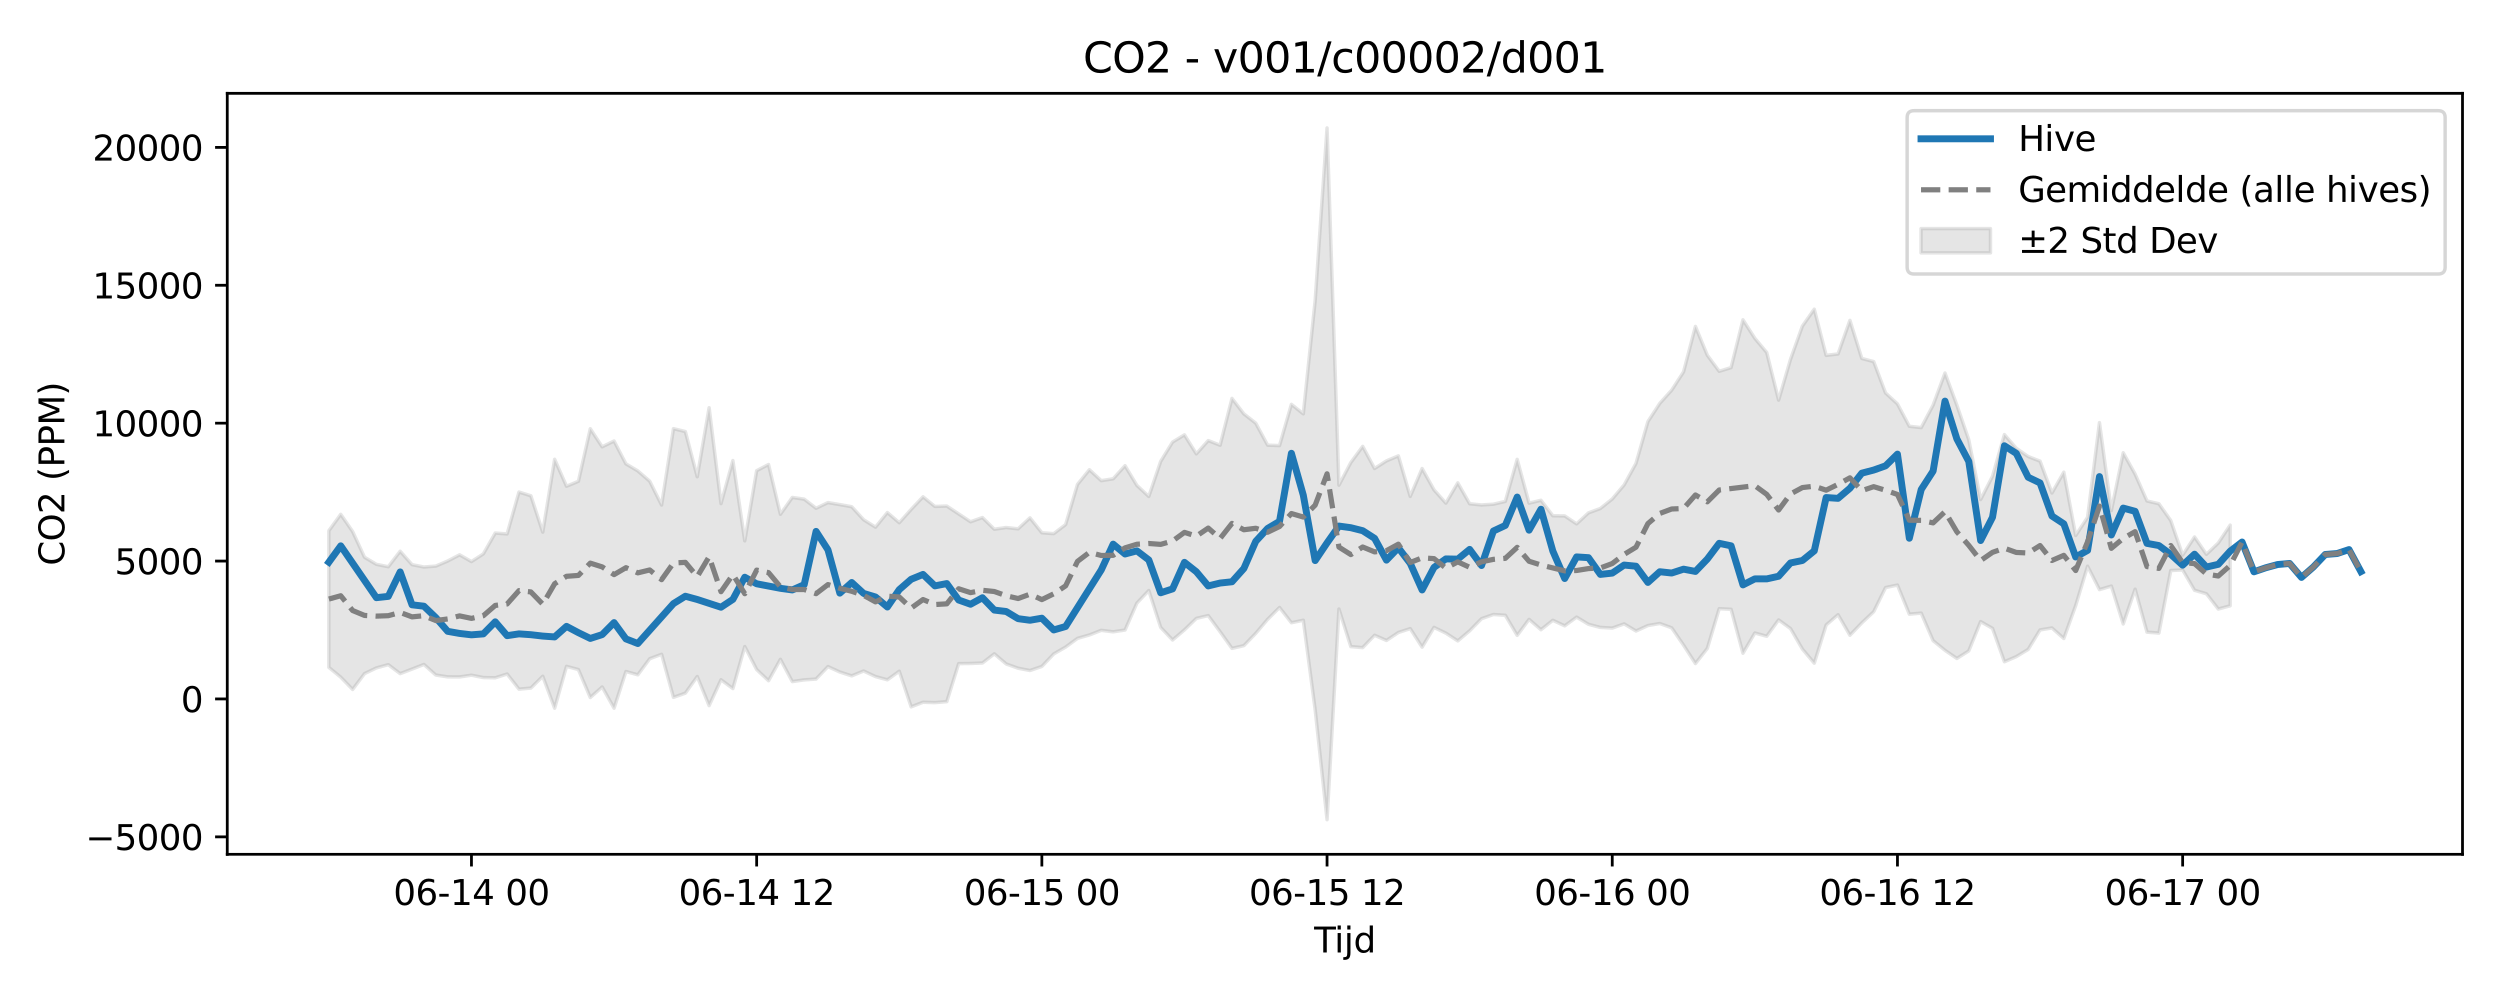 <?xml version="1.0" encoding="utf-8" standalone="no"?>
<!DOCTYPE svg PUBLIC "-//W3C//DTD SVG 1.1//EN"
  "http://www.w3.org/Graphics/SVG/1.1/DTD/svg11.dtd">
<svg xmlns:xlink="http://www.w3.org/1999/xlink" width="720pt" height="288pt" viewBox="0 0 720 288" xmlns="http://www.w3.org/2000/svg" version="1.1">
 <defs>
  <style type="text/css">*{stroke-linejoin: round; stroke-linecap: butt}</style>
 </defs>
 <g id="figure_1">
  <g id="patch_1">
   <path d="M 0 288 
L 720 288 
L 720 0 
L 0 0 
z
" style="fill: #ffffff"/>
  </g>
  <g id="axes_1">
   <g id="patch_2">
    <path d="M 65.45 246.04 
L 709.2 246.04 
L 709.2 26.88 
L 65.45 26.88 
z
" style="fill: #ffffff"/>
   </g>
   <g id="FillBetweenPolyCollection_1">
    <defs>
     <path id="madd9d38d6d" d="M 94.711 -135.153 
L 94.711 -95.793 
L 98.134 -92.974 
L 101.556 -89.428 
L 104.979 -93.991 
L 108.401 -95.638 
L 111.823 -96.574 
L 115.246 -93.991 
L 118.668 -95.302 
L 122.09 -96.642 
L 125.513 -93.584 
L 128.935 -93.06 
L 132.358 -93.038 
L 135.78 -93.54 
L 139.202 -92.862 
L 142.625 -92.791 
L 146.047 -93.883 
L 149.469 -89.518 
L 152.892 -89.83 
L 156.314 -93.233 
L 159.737 -84.032 
L 163.159 -96.089 
L 166.581 -95.165 
L 170.004 -87.108 
L 173.426 -90.154 
L 176.849 -84.032 
L 180.271 -94.606 
L 183.693 -93.648 
L 187.116 -98.287 
L 190.538 -99.565 
L 193.96 -87.158 
L 197.383 -88.367 
L 200.805 -93.163 
L 204.228 -84.778 
L 207.65 -92.229 
L 211.072 -89.687 
L 214.495 -101.799 
L 217.917 -95.17 
L 221.339 -91.95 
L 224.762 -98.112 
L 228.184 -91.698 
L 231.607 -92.192 
L 235.029 -92.432 
L 238.451 -96.026 
L 241.874 -94.453 
L 245.296 -93.35 
L 248.719 -94.751 
L 252.141 -93.149 
L 255.563 -92.214 
L 258.986 -94.69 
L 262.408 -84.427 
L 265.83 -85.749 
L 269.253 -85.642 
L 272.675 -85.922 
L 276.098 -96.878 
L 279.52 -96.915 
L 282.942 -97.052 
L 286.365 -99.702 
L 289.787 -96.78 
L 293.21 -95.551 
L 296.632 -94.89 
L 300.054 -96.06 
L 303.477 -99.667 
L 306.899 -101.636 
L 310.321 -104.149 
L 313.744 -105.129 
L 317.166 -106.464 
L 320.589 -106.031 
L 324.011 -106.551 
L 327.433 -114.322 
L 330.856 -117.931 
L 334.278 -107.316 
L 337.7 -103.682 
L 341.123 -106.59 
L 344.545 -109.899 
L 347.968 -110.711 
L 351.39 -106.063 
L 354.812 -101.258 
L 358.235 -102.054 
L 361.657 -105.59 
L 365.08 -109.633 
L 368.502 -113.046 
L 371.924 -108.654 
L 375.347 -109.371 
L 378.769 -83.58 
L 382.191 -51.922 
L 385.614 -112.604 
L 389.036 -101.773 
L 392.459 -101.484 
L 395.881 -105.042 
L 399.303 -103.551 
L 402.726 -105.84 
L 406.148 -106.954 
L 409.57 -101.615 
L 412.993 -107.307 
L 416.415 -105.653 
L 419.838 -103.421 
L 423.26 -106.327 
L 426.682 -109.816 
L 430.105 -111.025 
L 433.527 -110.796 
L 436.95 -105.009 
L 440.372 -109.615 
L 443.794 -106.638 
L 447.217 -109.355 
L 450.639 -107.757 
L 454.061 -110.27 
L 457.484 -108.201 
L 460.906 -107.299 
L 464.329 -107.111 
L 467.751 -108.323 
L 471.173 -106.271 
L 474.596 -107.834 
L 478.018 -108.431 
L 481.44 -107.189 
L 484.863 -102.196 
L 488.285 -96.897 
L 491.708 -101.253 
L 495.13 -112.696 
L 498.552 -112.519 
L 501.975 -99.861 
L 505.397 -105.693 
L 508.82 -104.758 
L 512.242 -109.466 
L 515.664 -106.975 
L 519.087 -101.075 
L 522.509 -97.002 
L 525.931 -108.002 
L 529.354 -110.962 
L 532.776 -105.039 
L 536.199 -108.609 
L 539.621 -111.819 
L 543.043 -118.778 
L 546.466 -119.501 
L 549.888 -111.116 
L 553.311 -111.425 
L 556.733 -103.491 
L 560.155 -100.711 
L 563.578 -98.356 
L 567 -100.538 
L 570.422 -108.984 
L 573.845 -107.026 
L 577.267 -97.409 
L 580.69 -98.893 
L 584.112 -100.966 
L 587.534 -106.58 
L 590.957 -107.15 
L 594.379 -104.107 
L 597.801 -113.606 
L 601.224 -124.94 
L 604.646 -118.188 
L 608.069 -119.208 
L 611.491 -108.297 
L 614.913 -118.307 
L 618.336 -105.935 
L 621.758 -105.678 
L 625.181 -123.689 
L 628.603 -123.848 
L 632.025 -117.997 
L 635.448 -117.005 
L 638.87 -112.597 
L 642.292 -113.533 
L 642.292 -136.773 
L 642.292 -136.773 
L 638.87 -131.624 
L 635.448 -128.357 
L 632.025 -133.356 
L 628.603 -128.116 
L 625.181 -138.082 
L 621.758 -142.924 
L 618.336 -143.721 
L 614.913 -151.457 
L 611.491 -157.607 
L 608.069 -140.961 
L 604.646 -166.285 
L 601.224 -139.018 
L 597.801 -133.773 
L 594.379 -152.015 
L 590.957 -146.021 
L 587.534 -155.19 
L 584.112 -156.514 
L 580.69 -158.899 
L 577.267 -162.836 
L 573.845 -150.833 
L 570.422 -144.131 
L 567 -161.365 
L 563.578 -171.324 
L 560.155 -180.578 
L 556.733 -171.322 
L 553.311 -164.854 
L 549.888 -165.238 
L 546.466 -171.685 
L 543.043 -174.815 
L 539.621 -183.863 
L 536.199 -184.768 
L 532.776 -195.735 
L 529.354 -186.06 
L 525.931 -185.655 
L 522.509 -198.959 
L 519.087 -194.086 
L 515.664 -184.501 
L 512.242 -172.765 
L 508.82 -186.476 
L 505.397 -190.555 
L 501.975 -195.904 
L 498.552 -182.135 
L 495.13 -181.066 
L 491.708 -185.698 
L 488.285 -193.991 
L 484.863 -180.906 
L 481.44 -175.632 
L 478.018 -171.829 
L 474.596 -166.573 
L 471.173 -154.562 
L 467.751 -148.34 
L 464.329 -144.297 
L 460.906 -141.555 
L 457.484 -140.299 
L 454.061 -137.127 
L 450.639 -139.417 
L 447.217 -139.465 
L 443.794 -143.922 
L 440.372 -143.095 
L 436.95 -155.714 
L 433.527 -143.597 
L 430.105 -142.789 
L 426.682 -142.579 
L 423.26 -142.916 
L 419.838 -148.944 
L 416.415 -143.097 
L 412.993 -146.927 
L 409.57 -153.07 
L 406.148 -145.032 
L 402.726 -156.709 
L 399.303 -155.269 
L 395.881 -153.07 
L 392.459 -159.448 
L 389.036 -154.785 
L 385.614 -148.272 
L 382.191 -251.158 
L 378.769 -201.471 
L 375.347 -168.814 
L 371.924 -171.554 
L 368.502 -159.676 
L 365.08 -159.793 
L 361.657 -166.129 
L 358.235 -168.806 
L 354.812 -173.262 
L 351.39 -159.774 
L 347.968 -161.117 
L 344.545 -157.29 
L 341.123 -162.764 
L 337.7 -160.688 
L 334.278 -155.123 
L 330.856 -145.018 
L 327.433 -148.195 
L 324.011 -153.881 
L 320.589 -150.111 
L 317.166 -149.572 
L 313.744 -152.716 
L 310.321 -148.492 
L 306.899 -136.922 
L 303.477 -134.307 
L 300.054 -134.569 
L 296.632 -138.863 
L 293.21 -135.698 
L 289.787 -136.073 
L 286.365 -135.585 
L 282.942 -138.949 
L 279.52 -137.73 
L 276.098 -139.997 
L 272.675 -142.263 
L 269.253 -142.143 
L 265.83 -144.918 
L 262.408 -141.291 
L 258.986 -137.456 
L 255.563 -140.391 
L 252.141 -136.173 
L 248.719 -138.328 
L 245.296 -142.071 
L 241.874 -142.677 
L 238.451 -143.262 
L 235.029 -141.618 
L 231.607 -144.251 
L 228.184 -144.74 
L 224.762 -139.885 
L 221.339 -154.225 
L 217.917 -152.444 
L 214.495 -132.227 
L 211.072 -155.365 
L 207.65 -142.961 
L 204.228 -170.58 
L 200.805 -150.699 
L 197.383 -163.714 
L 193.96 -164.545 
L 190.538 -142.55 
L 187.116 -149.415 
L 183.693 -152.381 
L 180.271 -154.407 
L 176.849 -160.992 
L 173.426 -159.312 
L 170.004 -164.528 
L 166.581 -149.386 
L 163.159 -147.965 
L 159.737 -155.733 
L 156.314 -134.748 
L 152.892 -145.217 
L 149.469 -146.291 
L 146.047 -134.232 
L 142.625 -134.483 
L 139.202 -128.479 
L 135.78 -126.27 
L 132.358 -128.215 
L 128.935 -126.431 
L 125.513 -124.966 
L 122.09 -124.707 
L 118.668 -125.381 
L 115.246 -129.242 
L 111.823 -124.782 
L 108.401 -125.475 
L 104.979 -127.518 
L 101.556 -134.918 
L 98.134 -139.876 
L 94.711 -135.153 
z
" style="stroke: #808080; stroke-opacity: 0.2"/>
    </defs>
    <g clip-path="url(#pfbb4cb6bb8)">
     <use xlink:href="#madd9d38d6d" x="0" y="288" style="fill: #808080; fill-opacity: 0.2; stroke: #808080; stroke-opacity: 0.2"/>
    </g>
   </g>
   <g id="matplotlib.axis_1">
    <g id="xtick_1">
     <g id="line2d_1">
      <defs>
       <path id="m67aa11ccf2" d="M 0 0 
L 0 3.5 
" style="stroke: #000000; stroke-width: 0.8"/>
      </defs>
      <g>
       <use xlink:href="#m67aa11ccf2" x="135.78" y="246.04" style="stroke: #000000; stroke-width: 0.8"/>
      </g>
     </g>
     <g id="text_1">
      <!-- 06-14 00 -->
      <g transform="translate(113.299 260.638) scale(0.1 -0.1)">
       <defs>
        <path id="DejaVuSans-30" d="M 2034 4250 
Q 1547 4250 1301 3770 
Q 1056 3291 1056 2328 
Q 1056 1369 1301 889 
Q 1547 409 2034 409 
Q 2525 409 2770 889 
Q 3016 1369 3016 2328 
Q 3016 3291 2770 3770 
Q 2525 4250 2034 4250 
z
M 2034 4750 
Q 2819 4750 3233 4129 
Q 3647 3509 3647 2328 
Q 3647 1150 3233 529 
Q 2819 -91 2034 -91 
Q 1250 -91 836 529 
Q 422 1150 422 2328 
Q 422 3509 836 4129 
Q 1250 4750 2034 4750 
z
" transform="scale(0.016)"/>
        <path id="DejaVuSans-36" d="M 2113 2584 
Q 1688 2584 1439 2293 
Q 1191 2003 1191 1497 
Q 1191 994 1439 701 
Q 1688 409 2113 409 
Q 2538 409 2786 701 
Q 3034 994 3034 1497 
Q 3034 2003 2786 2293 
Q 2538 2584 2113 2584 
z
M 3366 4563 
L 3366 3988 
Q 3128 4100 2886 4159 
Q 2644 4219 2406 4219 
Q 1781 4219 1451 3797 
Q 1122 3375 1075 2522 
Q 1259 2794 1537 2939 
Q 1816 3084 2150 3084 
Q 2853 3084 3261 2657 
Q 3669 2231 3669 1497 
Q 3669 778 3244 343 
Q 2819 -91 2113 -91 
Q 1303 -91 875 529 
Q 447 1150 447 2328 
Q 447 3434 972 4092 
Q 1497 4750 2381 4750 
Q 2619 4750 2861 4703 
Q 3103 4656 3366 4563 
z
" transform="scale(0.016)"/>
        <path id="DejaVuSans-2d" d="M 313 2009 
L 1997 2009 
L 1997 1497 
L 313 1497 
L 313 2009 
z
" transform="scale(0.016)"/>
        <path id="DejaVuSans-31" d="M 794 531 
L 1825 531 
L 1825 4091 
L 703 3866 
L 703 4441 
L 1819 4666 
L 2450 4666 
L 2450 531 
L 3481 531 
L 3481 0 
L 794 0 
L 794 531 
z
" transform="scale(0.016)"/>
        <path id="DejaVuSans-34" d="M 2419 4116 
L 825 1625 
L 2419 1625 
L 2419 4116 
z
M 2253 4666 
L 3047 4666 
L 3047 1625 
L 3713 1625 
L 3713 1100 
L 3047 1100 
L 3047 0 
L 2419 0 
L 2419 1100 
L 313 1100 
L 313 1709 
L 2253 4666 
z
" transform="scale(0.016)"/>
        <path id="DejaVuSans-20" transform="scale(0.016)"/>
       </defs>
       <use xlink:href="#DejaVuSans-30"/>
       <use xlink:href="#DejaVuSans-36" transform="translate(63.623 0)"/>
       <use xlink:href="#DejaVuSans-2d" transform="translate(127.246 0)"/>
       <use xlink:href="#DejaVuSans-31" transform="translate(163.33 0)"/>
       <use xlink:href="#DejaVuSans-34" transform="translate(226.953 0)"/>
       <use xlink:href="#DejaVuSans-20" transform="translate(290.576 0)"/>
       <use xlink:href="#DejaVuSans-30" transform="translate(322.363 0)"/>
       <use xlink:href="#DejaVuSans-30" transform="translate(385.986 0)"/>
      </g>
     </g>
    </g>
    <g id="xtick_2">
     <g id="line2d_2">
      <g>
       <use xlink:href="#m67aa11ccf2" x="217.917" y="246.04" style="stroke: #000000; stroke-width: 0.8"/>
      </g>
     </g>
     <g id="text_2">
      <!-- 06-14 12 -->
      <g transform="translate(195.437 260.638) scale(0.1 -0.1)">
       <defs>
        <path id="DejaVuSans-32" d="M 1228 531 
L 3431 531 
L 3431 0 
L 469 0 
L 469 531 
Q 828 903 1448 1529 
Q 2069 2156 2228 2338 
Q 2531 2678 2651 2914 
Q 2772 3150 2772 3378 
Q 2772 3750 2511 3984 
Q 2250 4219 1831 4219 
Q 1534 4219 1204 4116 
Q 875 4013 500 3803 
L 500 4441 
Q 881 4594 1212 4672 
Q 1544 4750 1819 4750 
Q 2544 4750 2975 4387 
Q 3406 4025 3406 3419 
Q 3406 3131 3298 2873 
Q 3191 2616 2906 2266 
Q 2828 2175 2409 1742 
Q 1991 1309 1228 531 
z
" transform="scale(0.016)"/>
       </defs>
       <use xlink:href="#DejaVuSans-30"/>
       <use xlink:href="#DejaVuSans-36" transform="translate(63.623 0)"/>
       <use xlink:href="#DejaVuSans-2d" transform="translate(127.246 0)"/>
       <use xlink:href="#DejaVuSans-31" transform="translate(163.33 0)"/>
       <use xlink:href="#DejaVuSans-34" transform="translate(226.953 0)"/>
       <use xlink:href="#DejaVuSans-20" transform="translate(290.576 0)"/>
       <use xlink:href="#DejaVuSans-31" transform="translate(322.363 0)"/>
       <use xlink:href="#DejaVuSans-32" transform="translate(385.986 0)"/>
      </g>
     </g>
    </g>
    <g id="xtick_3">
     <g id="line2d_3">
      <g>
       <use xlink:href="#m67aa11ccf2" x="300.054" y="246.04" style="stroke: #000000; stroke-width: 0.8"/>
      </g>
     </g>
     <g id="text_3">
      <!-- 06-15 00 -->
      <g transform="translate(277.574 260.638) scale(0.1 -0.1)">
       <defs>
        <path id="DejaVuSans-35" d="M 691 4666 
L 3169 4666 
L 3169 4134 
L 1269 4134 
L 1269 2991 
Q 1406 3038 1543 3061 
Q 1681 3084 1819 3084 
Q 2600 3084 3056 2656 
Q 3513 2228 3513 1497 
Q 3513 744 3044 326 
Q 2575 -91 1722 -91 
Q 1428 -91 1123 -41 
Q 819 9 494 109 
L 494 744 
Q 775 591 1075 516 
Q 1375 441 1709 441 
Q 2250 441 2565 725 
Q 2881 1009 2881 1497 
Q 2881 1984 2565 2268 
Q 2250 2553 1709 2553 
Q 1456 2553 1204 2497 
Q 953 2441 691 2322 
L 691 4666 
z
" transform="scale(0.016)"/>
       </defs>
       <use xlink:href="#DejaVuSans-30"/>
       <use xlink:href="#DejaVuSans-36" transform="translate(63.623 0)"/>
       <use xlink:href="#DejaVuSans-2d" transform="translate(127.246 0)"/>
       <use xlink:href="#DejaVuSans-31" transform="translate(163.33 0)"/>
       <use xlink:href="#DejaVuSans-35" transform="translate(226.953 0)"/>
       <use xlink:href="#DejaVuSans-20" transform="translate(290.576 0)"/>
       <use xlink:href="#DejaVuSans-30" transform="translate(322.363 0)"/>
       <use xlink:href="#DejaVuSans-30" transform="translate(385.986 0)"/>
      </g>
     </g>
    </g>
    <g id="xtick_4">
     <g id="line2d_4">
      <g>
       <use xlink:href="#m67aa11ccf2" x="382.191" y="246.04" style="stroke: #000000; stroke-width: 0.8"/>
      </g>
     </g>
     <g id="text_4">
      <!-- 06-15 12 -->
      <g transform="translate(359.711 260.638) scale(0.1 -0.1)">
       <use xlink:href="#DejaVuSans-30"/>
       <use xlink:href="#DejaVuSans-36" transform="translate(63.623 0)"/>
       <use xlink:href="#DejaVuSans-2d" transform="translate(127.246 0)"/>
       <use xlink:href="#DejaVuSans-31" transform="translate(163.33 0)"/>
       <use xlink:href="#DejaVuSans-35" transform="translate(226.953 0)"/>
       <use xlink:href="#DejaVuSans-20" transform="translate(290.576 0)"/>
       <use xlink:href="#DejaVuSans-31" transform="translate(322.363 0)"/>
       <use xlink:href="#DejaVuSans-32" transform="translate(385.986 0)"/>
      </g>
     </g>
    </g>
    <g id="xtick_5">
     <g id="line2d_5">
      <g>
       <use xlink:href="#m67aa11ccf2" x="464.329" y="246.04" style="stroke: #000000; stroke-width: 0.8"/>
      </g>
     </g>
     <g id="text_5">
      <!-- 06-16 00 -->
      <g transform="translate(441.848 260.638) scale(0.1 -0.1)">
       <use xlink:href="#DejaVuSans-30"/>
       <use xlink:href="#DejaVuSans-36" transform="translate(63.623 0)"/>
       <use xlink:href="#DejaVuSans-2d" transform="translate(127.246 0)"/>
       <use xlink:href="#DejaVuSans-31" transform="translate(163.33 0)"/>
       <use xlink:href="#DejaVuSans-36" transform="translate(226.953 0)"/>
       <use xlink:href="#DejaVuSans-20" transform="translate(290.576 0)"/>
       <use xlink:href="#DejaVuSans-30" transform="translate(322.363 0)"/>
       <use xlink:href="#DejaVuSans-30" transform="translate(385.986 0)"/>
      </g>
     </g>
    </g>
    <g id="xtick_6">
     <g id="line2d_6">
      <g>
       <use xlink:href="#m67aa11ccf2" x="546.466" y="246.04" style="stroke: #000000; stroke-width: 0.8"/>
      </g>
     </g>
     <g id="text_6">
      <!-- 06-16 12 -->
      <g transform="translate(523.985 260.638) scale(0.1 -0.1)">
       <use xlink:href="#DejaVuSans-30"/>
       <use xlink:href="#DejaVuSans-36" transform="translate(63.623 0)"/>
       <use xlink:href="#DejaVuSans-2d" transform="translate(127.246 0)"/>
       <use xlink:href="#DejaVuSans-31" transform="translate(163.33 0)"/>
       <use xlink:href="#DejaVuSans-36" transform="translate(226.953 0)"/>
       <use xlink:href="#DejaVuSans-20" transform="translate(290.576 0)"/>
       <use xlink:href="#DejaVuSans-31" transform="translate(322.363 0)"/>
       <use xlink:href="#DejaVuSans-32" transform="translate(385.986 0)"/>
      </g>
     </g>
    </g>
    <g id="xtick_7">
     <g id="line2d_7">
      <g>
       <use xlink:href="#m67aa11ccf2" x="628.603" y="246.04" style="stroke: #000000; stroke-width: 0.8"/>
      </g>
     </g>
     <g id="text_7">
      <!-- 06-17 00 -->
      <g transform="translate(606.122 260.638) scale(0.1 -0.1)">
       <defs>
        <path id="DejaVuSans-37" d="M 525 4666 
L 3525 4666 
L 3525 4397 
L 1831 0 
L 1172 0 
L 2766 4134 
L 525 4134 
L 525 4666 
z
" transform="scale(0.016)"/>
       </defs>
       <use xlink:href="#DejaVuSans-30"/>
       <use xlink:href="#DejaVuSans-36" transform="translate(63.623 0)"/>
       <use xlink:href="#DejaVuSans-2d" transform="translate(127.246 0)"/>
       <use xlink:href="#DejaVuSans-31" transform="translate(163.33 0)"/>
       <use xlink:href="#DejaVuSans-37" transform="translate(226.953 0)"/>
       <use xlink:href="#DejaVuSans-20" transform="translate(290.576 0)"/>
       <use xlink:href="#DejaVuSans-30" transform="translate(322.363 0)"/>
       <use xlink:href="#DejaVuSans-30" transform="translate(385.986 0)"/>
      </g>
     </g>
    </g>
    <g id="text_8">
     <!-- Tijd -->
     <g transform="translate(378.475 274.317) scale(0.1 -0.1)">
      <defs>
       <path id="DejaVuSans-54" d="M -19 4666 
L 3928 4666 
L 3928 4134 
L 2272 4134 
L 2272 0 
L 1638 0 
L 1638 4134 
L -19 4134 
L -19 4666 
z
" transform="scale(0.016)"/>
       <path id="DejaVuSans-69" d="M 603 3500 
L 1178 3500 
L 1178 0 
L 603 0 
L 603 3500 
z
M 603 4863 
L 1178 4863 
L 1178 4134 
L 603 4134 
L 603 4863 
z
" transform="scale(0.016)"/>
       <path id="DejaVuSans-6a" d="M 603 3500 
L 1178 3500 
L 1178 -63 
Q 1178 -731 923 -1031 
Q 669 -1331 103 -1331 
L -116 -1331 
L -116 -844 
L 38 -844 
Q 366 -844 484 -692 
Q 603 -541 603 -63 
L 603 3500 
z
M 603 4863 
L 1178 4863 
L 1178 4134 
L 603 4134 
L 603 4863 
z
" transform="scale(0.016)"/>
       <path id="DejaVuSans-64" d="M 2906 2969 
L 2906 4863 
L 3481 4863 
L 3481 0 
L 2906 0 
L 2906 525 
Q 2725 213 2448 61 
Q 2172 -91 1784 -91 
Q 1150 -91 751 415 
Q 353 922 353 1747 
Q 353 2572 751 3078 
Q 1150 3584 1784 3584 
Q 2172 3584 2448 3432 
Q 2725 3281 2906 2969 
z
M 947 1747 
Q 947 1113 1208 752 
Q 1469 391 1925 391 
Q 2381 391 2643 752 
Q 2906 1113 2906 1747 
Q 2906 2381 2643 2742 
Q 2381 3103 1925 3103 
Q 1469 3103 1208 2742 
Q 947 2381 947 1747 
z
" transform="scale(0.016)"/>
      </defs>
      <use xlink:href="#DejaVuSans-54"/>
      <use xlink:href="#DejaVuSans-69" transform="translate(57.959 0)"/>
      <use xlink:href="#DejaVuSans-6a" transform="translate(85.742 0)"/>
      <use xlink:href="#DejaVuSans-64" transform="translate(113.525 0)"/>
     </g>
    </g>
   </g>
   <g id="matplotlib.axis_2">
    <g id="ytick_1">
     <g id="line2d_8">
      <defs>
       <path id="m85c0f68633" d="M 0 0 
L -3.5 0 
" style="stroke: #000000; stroke-width: 0.8"/>
      </defs>
      <g>
       <use xlink:href="#m85c0f68633" x="65.45" y="241.011" style="stroke: #000000; stroke-width: 0.8"/>
      </g>
     </g>
     <g id="text_9">
      <!-- −5000 -->
      <g transform="translate(24.62 244.81) scale(0.1 -0.1)">
       <defs>
        <path id="DejaVuSans-2212" d="M 678 2272 
L 4684 2272 
L 4684 1741 
L 678 1741 
L 678 2272 
z
" transform="scale(0.016)"/>
       </defs>
       <use xlink:href="#DejaVuSans-2212"/>
       <use xlink:href="#DejaVuSans-35" transform="translate(83.789 0)"/>
       <use xlink:href="#DejaVuSans-30" transform="translate(147.412 0)"/>
       <use xlink:href="#DejaVuSans-30" transform="translate(211.035 0)"/>
       <use xlink:href="#DejaVuSans-30" transform="translate(274.658 0)"/>
      </g>
     </g>
    </g>
    <g id="ytick_2">
     <g id="line2d_9">
      <g>
       <use xlink:href="#m85c0f68633" x="65.45" y="201.298" style="stroke: #000000; stroke-width: 0.8"/>
      </g>
     </g>
     <g id="text_10">
      <!-- 0 -->
      <g transform="translate(52.087 205.098) scale(0.1 -0.1)">
       <use xlink:href="#DejaVuSans-30"/>
      </g>
     </g>
    </g>
    <g id="ytick_3">
     <g id="line2d_10">
      <g>
       <use xlink:href="#m85c0f68633" x="65.45" y="161.586" style="stroke: #000000; stroke-width: 0.8"/>
      </g>
     </g>
     <g id="text_11">
      <!-- 5000 -->
      <g transform="translate(33 165.385) scale(0.1 -0.1)">
       <use xlink:href="#DejaVuSans-35"/>
       <use xlink:href="#DejaVuSans-30" transform="translate(63.623 0)"/>
       <use xlink:href="#DejaVuSans-30" transform="translate(127.246 0)"/>
       <use xlink:href="#DejaVuSans-30" transform="translate(190.869 0)"/>
      </g>
     </g>
    </g>
    <g id="ytick_4">
     <g id="line2d_11">
      <g>
       <use xlink:href="#m85c0f68633" x="65.45" y="121.874" style="stroke: #000000; stroke-width: 0.8"/>
      </g>
     </g>
     <g id="text_12">
      <!-- 10000 -->
      <g transform="translate(26.637 125.673) scale(0.1 -0.1)">
       <use xlink:href="#DejaVuSans-31"/>
       <use xlink:href="#DejaVuSans-30" transform="translate(63.623 0)"/>
       <use xlink:href="#DejaVuSans-30" transform="translate(127.246 0)"/>
       <use xlink:href="#DejaVuSans-30" transform="translate(190.869 0)"/>
       <use xlink:href="#DejaVuSans-30" transform="translate(254.492 0)"/>
      </g>
     </g>
    </g>
    <g id="ytick_5">
     <g id="line2d_12">
      <g>
       <use xlink:href="#m85c0f68633" x="65.45" y="82.162" style="stroke: #000000; stroke-width: 0.8"/>
      </g>
     </g>
     <g id="text_13">
      <!-- 15000 -->
      <g transform="translate(26.637 85.961) scale(0.1 -0.1)">
       <use xlink:href="#DejaVuSans-31"/>
       <use xlink:href="#DejaVuSans-35" transform="translate(63.623 0)"/>
       <use xlink:href="#DejaVuSans-30" transform="translate(127.246 0)"/>
       <use xlink:href="#DejaVuSans-30" transform="translate(190.869 0)"/>
       <use xlink:href="#DejaVuSans-30" transform="translate(254.492 0)"/>
      </g>
     </g>
    </g>
    <g id="ytick_6">
     <g id="line2d_13">
      <g>
       <use xlink:href="#m85c0f68633" x="65.45" y="42.449" style="stroke: #000000; stroke-width: 0.8"/>
      </g>
     </g>
     <g id="text_14">
      <!-- 20000 -->
      <g transform="translate(26.637 46.248) scale(0.1 -0.1)">
       <use xlink:href="#DejaVuSans-32"/>
       <use xlink:href="#DejaVuSans-30" transform="translate(63.623 0)"/>
       <use xlink:href="#DejaVuSans-30" transform="translate(127.246 0)"/>
       <use xlink:href="#DejaVuSans-30" transform="translate(190.869 0)"/>
       <use xlink:href="#DejaVuSans-30" transform="translate(254.492 0)"/>
      </g>
     </g>
    </g>
    <g id="text_15">
     <!-- CO2 (PPM) -->
     <g transform="translate(18.541 162.903) rotate(-90) scale(0.1 -0.1)">
      <defs>
       <path id="DejaVuSans-43" d="M 4122 4306 
L 4122 3641 
Q 3803 3938 3442 4084 
Q 3081 4231 2675 4231 
Q 1875 4231 1450 3742 
Q 1025 3253 1025 2328 
Q 1025 1406 1450 917 
Q 1875 428 2675 428 
Q 3081 428 3442 575 
Q 3803 722 4122 1019 
L 4122 359 
Q 3791 134 3420 21 
Q 3050 -91 2638 -91 
Q 1578 -91 968 557 
Q 359 1206 359 2328 
Q 359 3453 968 4101 
Q 1578 4750 2638 4750 
Q 3056 4750 3426 4639 
Q 3797 4528 4122 4306 
z
" transform="scale(0.016)"/>
       <path id="DejaVuSans-4f" d="M 2522 4238 
Q 1834 4238 1429 3725 
Q 1025 3213 1025 2328 
Q 1025 1447 1429 934 
Q 1834 422 2522 422 
Q 3209 422 3611 934 
Q 4013 1447 4013 2328 
Q 4013 3213 3611 3725 
Q 3209 4238 2522 4238 
z
M 2522 4750 
Q 3503 4750 4090 4092 
Q 4678 3434 4678 2328 
Q 4678 1225 4090 567 
Q 3503 -91 2522 -91 
Q 1538 -91 948 565 
Q 359 1222 359 2328 
Q 359 3434 948 4092 
Q 1538 4750 2522 4750 
z
" transform="scale(0.016)"/>
       <path id="DejaVuSans-28" d="M 1984 4856 
Q 1566 4138 1362 3434 
Q 1159 2731 1159 2009 
Q 1159 1288 1364 580 
Q 1569 -128 1984 -844 
L 1484 -844 
Q 1016 -109 783 600 
Q 550 1309 550 2009 
Q 550 2706 781 3412 
Q 1013 4119 1484 4856 
L 1984 4856 
z
" transform="scale(0.016)"/>
       <path id="DejaVuSans-50" d="M 1259 4147 
L 1259 2394 
L 2053 2394 
Q 2494 2394 2734 2622 
Q 2975 2850 2975 3272 
Q 2975 3691 2734 3919 
Q 2494 4147 2053 4147 
L 1259 4147 
z
M 628 4666 
L 2053 4666 
Q 2838 4666 3239 4311 
Q 3641 3956 3641 3272 
Q 3641 2581 3239 2228 
Q 2838 1875 2053 1875 
L 1259 1875 
L 1259 0 
L 628 0 
L 628 4666 
z
" transform="scale(0.016)"/>
       <path id="DejaVuSans-4d" d="M 628 4666 
L 1569 4666 
L 2759 1491 
L 3956 4666 
L 4897 4666 
L 4897 0 
L 4281 0 
L 4281 4097 
L 3078 897 
L 2444 897 
L 1241 4097 
L 1241 0 
L 628 0 
L 628 4666 
z
" transform="scale(0.016)"/>
       <path id="DejaVuSans-29" d="M 513 4856 
L 1013 4856 
Q 1481 4119 1714 3412 
Q 1947 2706 1947 2009 
Q 1947 1309 1714 600 
Q 1481 -109 1013 -844 
L 513 -844 
Q 928 -128 1133 580 
Q 1338 1288 1338 2009 
Q 1338 2731 1133 3434 
Q 928 4138 513 4856 
z
" transform="scale(0.016)"/>
      </defs>
      <use xlink:href="#DejaVuSans-43"/>
      <use xlink:href="#DejaVuSans-4f" transform="translate(69.824 0)"/>
      <use xlink:href="#DejaVuSans-32" transform="translate(148.535 0)"/>
      <use xlink:href="#DejaVuSans-20" transform="translate(212.158 0)"/>
      <use xlink:href="#DejaVuSans-28" transform="translate(243.945 0)"/>
      <use xlink:href="#DejaVuSans-50" transform="translate(282.959 0)"/>
      <use xlink:href="#DejaVuSans-50" transform="translate(343.262 0)"/>
      <use xlink:href="#DejaVuSans-4d" transform="translate(403.564 0)"/>
      <use xlink:href="#DejaVuSans-29" transform="translate(489.844 0)"/>
     </g>
    </g>
   </g>
   <g id="line2d_14">
    <path d="M 94.711 161.904 
L 98.134 157.206 
L 108.401 172.131 
L 111.823 171.758 
L 115.246 164.718 
L 118.668 174.188 
L 122.09 174.583 
L 125.513 177.874 
L 128.935 181.824 
L 132.358 182.43 
L 135.78 182.832 
L 139.202 182.562 
L 142.625 179.089 
L 146.047 183.071 
L 149.469 182.554 
L 152.892 182.793 
L 156.314 183.19 
L 159.737 183.436 
L 163.159 180.394 
L 166.581 182.205 
L 170.004 183.87 
L 173.426 182.769 
L 176.849 179.314 
L 180.271 184.005 
L 183.693 185.334 
L 193.96 173.836 
L 197.383 171.713 
L 200.805 172.65 
L 207.65 174.882 
L 211.072 172.616 
L 214.495 166.243 
L 217.917 168.131 
L 224.762 169.437 
L 228.184 169.905 
L 231.607 168.382 
L 235.029 153.044 
L 238.451 158.346 
L 241.874 170.821 
L 245.296 167.761 
L 248.719 170.903 
L 252.141 171.931 
L 255.563 174.818 
L 258.986 169.812 
L 262.408 166.833 
L 265.83 165.434 
L 269.253 168.734 
L 272.675 168.067 
L 276.098 172.804 
L 279.52 174.024 
L 282.942 172.147 
L 286.365 175.705 
L 289.787 176.11 
L 293.21 178.175 
L 296.632 178.633 
L 300.054 178.04 
L 303.477 181.424 
L 306.899 180.43 
L 317.166 164.136 
L 320.589 156.717 
L 324.011 159.553 
L 327.433 158.647 
L 330.856 161.263 
L 334.278 170.72 
L 337.7 169.603 
L 341.123 161.957 
L 344.545 164.66 
L 347.968 168.745 
L 351.39 167.916 
L 354.812 167.551 
L 358.235 163.723 
L 361.657 155.903 
L 365.08 152.19 
L 368.502 150.149 
L 371.924 130.551 
L 375.347 142.606 
L 378.769 161.443 
L 382.191 156.352 
L 385.614 151.507 
L 389.036 151.98 
L 392.459 152.842 
L 395.881 155.042 
L 399.303 161.316 
L 402.726 157.761 
L 406.148 162.245 
L 409.57 169.902 
L 412.993 163.413 
L 416.415 160.964 
L 419.838 161.034 
L 423.26 158.227 
L 426.682 162.868 
L 430.105 152.929 
L 433.527 151.327 
L 436.95 143.16 
L 440.372 152.688 
L 443.794 146.662 
L 447.217 158.708 
L 450.639 166.611 
L 454.061 160.387 
L 457.484 160.609 
L 460.906 165.428 
L 464.329 165.054 
L 467.751 162.735 
L 471.173 163.069 
L 474.596 167.736 
L 478.018 164.66 
L 481.44 165.031 
L 484.863 163.919 
L 488.285 164.573 
L 491.708 161.009 
L 495.13 156.475 
L 498.552 157.199 
L 501.975 168.448 
L 505.397 166.712 
L 508.82 166.72 
L 512.242 165.962 
L 515.664 162.132 
L 519.087 161.427 
L 522.509 158.65 
L 525.931 143.292 
L 529.354 143.522 
L 532.776 140.618 
L 536.199 136.274 
L 539.621 135.376 
L 543.043 134.161 
L 546.466 130.789 
L 549.888 155.012 
L 553.311 140.975 
L 556.733 135.675 
L 560.155 115.524 
L 563.578 126.409 
L 567 132.882 
L 570.422 155.674 
L 573.845 148.971 
L 577.267 128.384 
L 580.69 130.576 
L 584.112 137.446 
L 587.534 139.085 
L 590.957 148.606 
L 594.379 150.864 
L 597.801 160.423 
L 601.224 158.51 
L 604.646 137.261 
L 608.069 154.07 
L 611.491 146.331 
L 614.913 147.258 
L 618.336 156.492 
L 621.758 157.115 
L 625.181 159.659 
L 628.603 162.772 
L 632.025 159.608 
L 635.448 163.312 
L 638.87 162.526 
L 642.292 158.739 
L 645.715 156.106 
L 649.137 164.68 
L 652.56 163.512 
L 655.982 162.579 
L 659.404 162.277 
L 662.827 166.291 
L 666.249 163.294 
L 669.671 159.691 
L 673.094 159.418 
L 676.516 158.279 
L 679.939 164.628 
L 679.939 164.628 
" clip-path="url(#pfbb4cb6bb8)" style="fill: none; stroke: #1f77b4; stroke-width: 2; stroke-linecap: square"/>
   </g>
   <g id="line2d_15">
    <path d="M 94.711 172.527 
L 98.134 171.575 
L 101.556 175.827 
L 104.979 177.246 
L 108.401 177.443 
L 111.823 177.322 
L 115.246 176.384 
L 118.668 177.658 
L 122.09 177.325 
L 125.513 178.725 
L 128.935 178.254 
L 132.358 177.374 
L 135.78 178.095 
L 139.202 177.33 
L 142.625 174.363 
L 146.047 173.943 
L 149.469 170.096 
L 152.892 170.476 
L 156.314 174.01 
L 159.737 168.118 
L 163.159 165.973 
L 166.581 165.724 
L 170.004 162.182 
L 173.426 163.267 
L 176.849 165.488 
L 180.271 163.493 
L 183.693 164.986 
L 187.116 164.149 
L 190.538 166.942 
L 193.96 162.149 
L 197.383 161.959 
L 200.805 166.069 
L 204.228 160.321 
L 207.65 170.405 
L 211.072 165.474 
L 214.495 170.987 
L 217.917 164.193 
L 221.339 164.913 
L 224.762 169.002 
L 228.184 169.781 
L 231.607 169.778 
L 235.029 170.975 
L 238.451 168.356 
L 241.874 169.435 
L 245.296 170.289 
L 248.719 171.46 
L 252.141 173.339 
L 255.563 171.698 
L 258.986 171.927 
L 262.408 175.141 
L 265.83 172.667 
L 269.253 174.107 
L 272.675 173.908 
L 276.098 169.563 
L 279.52 170.677 
L 282.942 170 
L 286.365 170.357 
L 289.787 171.574 
L 293.21 172.375 
L 296.632 171.124 
L 300.054 172.686 
L 303.477 171.013 
L 306.899 168.721 
L 310.321 161.679 
L 313.744 159.077 
L 317.166 159.982 
L 320.589 159.929 
L 324.011 157.784 
L 327.433 156.741 
L 330.856 156.526 
L 334.278 156.78 
L 337.7 155.815 
L 341.123 153.323 
L 344.545 154.405 
L 347.968 152.086 
L 351.39 155.081 
L 354.812 150.74 
L 358.235 152.57 
L 361.657 152.141 
L 365.08 153.287 
L 368.502 151.639 
L 371.924 147.896 
L 375.347 148.908 
L 378.769 145.475 
L 382.191 136.46 
L 385.614 157.562 
L 389.036 159.721 
L 392.459 157.534 
L 395.881 158.944 
L 399.303 158.59 
L 402.726 156.725 
L 406.148 162.007 
L 409.57 160.658 
L 412.993 160.883 
L 416.415 163.625 
L 419.838 161.817 
L 423.26 163.378 
L 426.682 161.802 
L 430.105 161.093 
L 433.527 160.803 
L 436.95 157.638 
L 440.372 161.645 
L 443.794 162.72 
L 450.639 164.413 
L 454.061 164.302 
L 457.484 163.75 
L 460.906 163.573 
L 464.329 162.296 
L 467.751 159.669 
L 471.173 157.584 
L 474.596 150.797 
L 478.018 147.87 
L 481.44 146.589 
L 484.863 146.449 
L 488.285 142.556 
L 491.708 144.525 
L 495.13 141.119 
L 505.397 139.876 
L 508.82 142.383 
L 512.242 146.885 
L 515.664 142.262 
L 519.087 140.42 
L 522.509 140.019 
L 525.931 141.171 
L 529.354 139.489 
L 532.776 137.613 
L 536.199 141.312 
L 539.621 140.159 
L 543.043 141.203 
L 546.466 142.407 
L 549.888 149.823 
L 553.311 149.861 
L 556.733 150.594 
L 560.155 147.356 
L 563.578 153.16 
L 567 157.048 
L 570.422 161.443 
L 573.845 159.07 
L 577.267 157.878 
L 580.69 159.104 
L 584.112 159.26 
L 587.534 157.115 
L 590.957 161.415 
L 594.379 159.939 
L 597.801 164.31 
L 601.224 156.021 
L 604.646 145.763 
L 608.069 157.915 
L 611.491 155.048 
L 614.913 153.118 
L 618.336 163.172 
L 621.758 163.699 
L 625.181 157.115 
L 628.603 162.018 
L 632.025 162.323 
L 635.448 165.319 
L 638.87 165.89 
L 642.292 162.847 
L 645.715 156.106 
L 649.137 164.68 
L 652.56 163.512 
L 655.982 162.579 
L 659.404 162.277 
L 662.827 166.291 
L 666.249 163.294 
L 669.671 159.691 
L 673.094 159.418 
L 676.516 158.279 
L 679.939 164.628 
L 679.939 164.628 
" clip-path="url(#pfbb4cb6bb8)" style="fill: none; stroke-dasharray: 5.55,2.4; stroke-dashoffset: 0; stroke: #808080; stroke-width: 1.5"/>
   </g>
   <g id="patch_3">
    <path d="M 65.45 246.04 
L 65.45 26.88 
" style="fill: none; stroke: #000000; stroke-width: 0.8; stroke-linejoin: miter; stroke-linecap: square"/>
   </g>
   <g id="patch_4">
    <path d="M 709.2 246.04 
L 709.2 26.88 
" style="fill: none; stroke: #000000; stroke-width: 0.8; stroke-linejoin: miter; stroke-linecap: square"/>
   </g>
   <g id="patch_5">
    <path d="M 65.45 246.04 
L 709.2 246.04 
" style="fill: none; stroke: #000000; stroke-width: 0.8; stroke-linejoin: miter; stroke-linecap: square"/>
   </g>
   <g id="patch_6">
    <path d="M 65.45 26.88 
L 709.2 26.88 
" style="fill: none; stroke: #000000; stroke-width: 0.8; stroke-linejoin: miter; stroke-linecap: square"/>
   </g>
   <g id="text_16">
    <!-- CO2 - v001/c00002/d001 -->
    <g transform="translate(311.922 20.88) scale(0.12 -0.12)">
     <defs>
      <path id="DejaVuSans-76" d="M 191 3500 
L 800 3500 
L 1894 563 
L 2988 3500 
L 3597 3500 
L 2284 0 
L 1503 0 
L 191 3500 
z
" transform="scale(0.016)"/>
      <path id="DejaVuSans-2f" d="M 1625 4666 
L 2156 4666 
L 531 -594 
L 0 -594 
L 1625 4666 
z
" transform="scale(0.016)"/>
      <path id="DejaVuSans-63" d="M 3122 3366 
L 3122 2828 
Q 2878 2963 2633 3030 
Q 2388 3097 2138 3097 
Q 1578 3097 1268 2742 
Q 959 2388 959 1747 
Q 959 1106 1268 751 
Q 1578 397 2138 397 
Q 2388 397 2633 464 
Q 2878 531 3122 666 
L 3122 134 
Q 2881 22 2623 -34 
Q 2366 -91 2075 -91 
Q 1284 -91 818 406 
Q 353 903 353 1747 
Q 353 2603 823 3093 
Q 1294 3584 2113 3584 
Q 2378 3584 2631 3529 
Q 2884 3475 3122 3366 
z
" transform="scale(0.016)"/>
     </defs>
     <use xlink:href="#DejaVuSans-43"/>
     <use xlink:href="#DejaVuSans-4f" transform="translate(69.824 0)"/>
     <use xlink:href="#DejaVuSans-32" transform="translate(148.535 0)"/>
     <use xlink:href="#DejaVuSans-20" transform="translate(212.158 0)"/>
     <use xlink:href="#DejaVuSans-2d" transform="translate(243.945 0)"/>
     <use xlink:href="#DejaVuSans-20" transform="translate(280.029 0)"/>
     <use xlink:href="#DejaVuSans-76" transform="translate(311.816 0)"/>
     <use xlink:href="#DejaVuSans-30" transform="translate(370.996 0)"/>
     <use xlink:href="#DejaVuSans-30" transform="translate(434.619 0)"/>
     <use xlink:href="#DejaVuSans-31" transform="translate(498.242 0)"/>
     <use xlink:href="#DejaVuSans-2f" transform="translate(561.865 0)"/>
     <use xlink:href="#DejaVuSans-63" transform="translate(595.557 0)"/>
     <use xlink:href="#DejaVuSans-30" transform="translate(650.537 0)"/>
     <use xlink:href="#DejaVuSans-30" transform="translate(714.16 0)"/>
     <use xlink:href="#DejaVuSans-30" transform="translate(777.783 0)"/>
     <use xlink:href="#DejaVuSans-30" transform="translate(841.406 0)"/>
     <use xlink:href="#DejaVuSans-32" transform="translate(905.029 0)"/>
     <use xlink:href="#DejaVuSans-2f" transform="translate(968.652 0)"/>
     <use xlink:href="#DejaVuSans-64" transform="translate(1002.344 0)"/>
     <use xlink:href="#DejaVuSans-30" transform="translate(1065.82 0)"/>
     <use xlink:href="#DejaVuSans-30" transform="translate(1129.443 0)"/>
     <use xlink:href="#DejaVuSans-31" transform="translate(1193.066 0)"/>
    </g>
   </g>
   <g id="legend_1">
    <g id="patch_7">
     <path d="M 551.256 78.914 
L 702.2 78.914 
Q 704.2 78.914 704.2 76.914 
L 704.2 33.88 
Q 704.2 31.88 702.2 31.88 
L 551.256 31.88 
Q 549.256 31.88 549.256 33.88 
L 549.256 76.914 
Q 549.256 78.914 551.256 78.914 
z
" style="fill: #ffffff; opacity: 0.8; stroke: #cccccc; stroke-linejoin: miter"/>
    </g>
    <g id="line2d_16">
     <path d="M 553.256 39.978 
L 563.256 39.978 
L 573.256 39.978 
" style="fill: none; stroke: #1f77b4; stroke-width: 2; stroke-linecap: square"/>
    </g>
    <g id="text_17">
     <!-- Hive -->
     <g transform="translate(581.256 43.478) scale(0.1 -0.1)">
      <defs>
       <path id="DejaVuSans-48" d="M 628 4666 
L 1259 4666 
L 1259 2753 
L 3553 2753 
L 3553 4666 
L 4184 4666 
L 4184 0 
L 3553 0 
L 3553 2222 
L 1259 2222 
L 1259 0 
L 628 0 
L 628 4666 
z
" transform="scale(0.016)"/>
       <path id="DejaVuSans-65" d="M 3597 1894 
L 3597 1613 
L 953 1613 
Q 991 1019 1311 708 
Q 1631 397 2203 397 
Q 2534 397 2845 478 
Q 3156 559 3463 722 
L 3463 178 
Q 3153 47 2828 -22 
Q 2503 -91 2169 -91 
Q 1331 -91 842 396 
Q 353 884 353 1716 
Q 353 2575 817 3079 
Q 1281 3584 2069 3584 
Q 2775 3584 3186 3129 
Q 3597 2675 3597 1894 
z
M 3022 2063 
Q 3016 2534 2758 2815 
Q 2500 3097 2075 3097 
Q 1594 3097 1305 2825 
Q 1016 2553 972 2059 
L 3022 2063 
z
" transform="scale(0.016)"/>
      </defs>
      <use xlink:href="#DejaVuSans-48"/>
      <use xlink:href="#DejaVuSans-69" transform="translate(75.195 0)"/>
      <use xlink:href="#DejaVuSans-76" transform="translate(102.979 0)"/>
      <use xlink:href="#DejaVuSans-65" transform="translate(162.158 0)"/>
     </g>
    </g>
    <g id="line2d_17">
     <path d="M 553.256 54.657 
L 563.256 54.657 
L 573.256 54.657 
" style="fill: none; stroke-dasharray: 5.55,2.4; stroke-dashoffset: 0; stroke: #808080; stroke-width: 1.5"/>
    </g>
    <g id="text_18">
     <!-- Gemiddelde (alle hives) -->
     <g transform="translate(581.256 58.157) scale(0.1 -0.1)">
      <defs>
       <path id="DejaVuSans-47" d="M 3809 666 
L 3809 1919 
L 2778 1919 
L 2778 2438 
L 4434 2438 
L 4434 434 
Q 4069 175 3628 42 
Q 3188 -91 2688 -91 
Q 1594 -91 976 548 
Q 359 1188 359 2328 
Q 359 3472 976 4111 
Q 1594 4750 2688 4750 
Q 3144 4750 3555 4637 
Q 3966 4525 4313 4306 
L 4313 3634 
Q 3963 3931 3569 4081 
Q 3175 4231 2741 4231 
Q 1884 4231 1454 3753 
Q 1025 3275 1025 2328 
Q 1025 1384 1454 906 
Q 1884 428 2741 428 
Q 3075 428 3337 486 
Q 3600 544 3809 666 
z
" transform="scale(0.016)"/>
       <path id="DejaVuSans-6d" d="M 3328 2828 
Q 3544 3216 3844 3400 
Q 4144 3584 4550 3584 
Q 5097 3584 5394 3201 
Q 5691 2819 5691 2113 
L 5691 0 
L 5113 0 
L 5113 2094 
Q 5113 2597 4934 2840 
Q 4756 3084 4391 3084 
Q 3944 3084 3684 2787 
Q 3425 2491 3425 1978 
L 3425 0 
L 2847 0 
L 2847 2094 
Q 2847 2600 2669 2842 
Q 2491 3084 2119 3084 
Q 1678 3084 1418 2786 
Q 1159 2488 1159 1978 
L 1159 0 
L 581 0 
L 581 3500 
L 1159 3500 
L 1159 2956 
Q 1356 3278 1631 3431 
Q 1906 3584 2284 3584 
Q 2666 3584 2933 3390 
Q 3200 3197 3328 2828 
z
" transform="scale(0.016)"/>
       <path id="DejaVuSans-6c" d="M 603 4863 
L 1178 4863 
L 1178 0 
L 603 0 
L 603 4863 
z
" transform="scale(0.016)"/>
       <path id="DejaVuSans-61" d="M 2194 1759 
Q 1497 1759 1228 1600 
Q 959 1441 959 1056 
Q 959 750 1161 570 
Q 1363 391 1709 391 
Q 2188 391 2477 730 
Q 2766 1069 2766 1631 
L 2766 1759 
L 2194 1759 
z
M 3341 1997 
L 3341 0 
L 2766 0 
L 2766 531 
Q 2569 213 2275 61 
Q 1981 -91 1556 -91 
Q 1019 -91 701 211 
Q 384 513 384 1019 
Q 384 1609 779 1909 
Q 1175 2209 1959 2209 
L 2766 2209 
L 2766 2266 
Q 2766 2663 2505 2880 
Q 2244 3097 1772 3097 
Q 1472 3097 1187 3025 
Q 903 2953 641 2809 
L 641 3341 
Q 956 3463 1253 3523 
Q 1550 3584 1831 3584 
Q 2591 3584 2966 3190 
Q 3341 2797 3341 1997 
z
" transform="scale(0.016)"/>
       <path id="DejaVuSans-68" d="M 3513 2113 
L 3513 0 
L 2938 0 
L 2938 2094 
Q 2938 2591 2744 2837 
Q 2550 3084 2163 3084 
Q 1697 3084 1428 2787 
Q 1159 2491 1159 1978 
L 1159 0 
L 581 0 
L 581 4863 
L 1159 4863 
L 1159 2956 
Q 1366 3272 1645 3428 
Q 1925 3584 2291 3584 
Q 2894 3584 3203 3211 
Q 3513 2838 3513 2113 
z
" transform="scale(0.016)"/>
       <path id="DejaVuSans-73" d="M 2834 3397 
L 2834 2853 
Q 2591 2978 2328 3040 
Q 2066 3103 1784 3103 
Q 1356 3103 1142 2972 
Q 928 2841 928 2578 
Q 928 2378 1081 2264 
Q 1234 2150 1697 2047 
L 1894 2003 
Q 2506 1872 2764 1633 
Q 3022 1394 3022 966 
Q 3022 478 2636 193 
Q 2250 -91 1575 -91 
Q 1294 -91 989 -36 
Q 684 19 347 128 
L 347 722 
Q 666 556 975 473 
Q 1284 391 1588 391 
Q 1994 391 2212 530 
Q 2431 669 2431 922 
Q 2431 1156 2273 1281 
Q 2116 1406 1581 1522 
L 1381 1569 
Q 847 1681 609 1914 
Q 372 2147 372 2553 
Q 372 3047 722 3315 
Q 1072 3584 1716 3584 
Q 2034 3584 2315 3537 
Q 2597 3491 2834 3397 
z
" transform="scale(0.016)"/>
      </defs>
      <use xlink:href="#DejaVuSans-47"/>
      <use xlink:href="#DejaVuSans-65" transform="translate(77.49 0)"/>
      <use xlink:href="#DejaVuSans-6d" transform="translate(139.014 0)"/>
      <use xlink:href="#DejaVuSans-69" transform="translate(236.426 0)"/>
      <use xlink:href="#DejaVuSans-64" transform="translate(264.209 0)"/>
      <use xlink:href="#DejaVuSans-64" transform="translate(327.686 0)"/>
      <use xlink:href="#DejaVuSans-65" transform="translate(391.162 0)"/>
      <use xlink:href="#DejaVuSans-6c" transform="translate(452.686 0)"/>
      <use xlink:href="#DejaVuSans-64" transform="translate(480.469 0)"/>
      <use xlink:href="#DejaVuSans-65" transform="translate(543.945 0)"/>
      <use xlink:href="#DejaVuSans-20" transform="translate(605.469 0)"/>
      <use xlink:href="#DejaVuSans-28" transform="translate(637.256 0)"/>
      <use xlink:href="#DejaVuSans-61" transform="translate(676.27 0)"/>
      <use xlink:href="#DejaVuSans-6c" transform="translate(737.549 0)"/>
      <use xlink:href="#DejaVuSans-6c" transform="translate(765.332 0)"/>
      <use xlink:href="#DejaVuSans-65" transform="translate(793.115 0)"/>
      <use xlink:href="#DejaVuSans-20" transform="translate(854.639 0)"/>
      <use xlink:href="#DejaVuSans-68" transform="translate(886.426 0)"/>
      <use xlink:href="#DejaVuSans-69" transform="translate(949.805 0)"/>
      <use xlink:href="#DejaVuSans-76" transform="translate(977.588 0)"/>
      <use xlink:href="#DejaVuSans-65" transform="translate(1036.768 0)"/>
      <use xlink:href="#DejaVuSans-73" transform="translate(1098.291 0)"/>
      <use xlink:href="#DejaVuSans-29" transform="translate(1150.391 0)"/>
     </g>
    </g>
    <g id="patch_8">
     <path d="M 553.256 72.835 
L 573.256 72.835 
L 573.256 65.835 
L 553.256 65.835 
z
" style="fill: #808080; fill-opacity: 0.2; stroke: #808080; stroke-opacity: 0.2; stroke-linejoin: miter"/>
    </g>
    <g id="text_19">
     <!-- ±2 Std Dev -->
     <g transform="translate(581.256 72.835) scale(0.1 -0.1)">
      <defs>
       <path id="DejaVuSans-b1" d="M 2944 4013 
L 2944 2803 
L 4684 2803 
L 4684 2272 
L 2944 2272 
L 2944 1063 
L 2419 1063 
L 2419 2272 
L 678 2272 
L 678 2803 
L 2419 2803 
L 2419 4013 
L 2944 4013 
z
M 678 531 
L 4684 531 
L 4684 0 
L 678 0 
L 678 531 
z
" transform="scale(0.016)"/>
       <path id="DejaVuSans-53" d="M 3425 4513 
L 3425 3897 
Q 3066 4069 2747 4153 
Q 2428 4238 2131 4238 
Q 1616 4238 1336 4038 
Q 1056 3838 1056 3469 
Q 1056 3159 1242 3001 
Q 1428 2844 1947 2747 
L 2328 2669 
Q 3034 2534 3370 2195 
Q 3706 1856 3706 1288 
Q 3706 609 3251 259 
Q 2797 -91 1919 -91 
Q 1588 -91 1214 -16 
Q 841 59 441 206 
L 441 856 
Q 825 641 1194 531 
Q 1563 422 1919 422 
Q 2459 422 2753 634 
Q 3047 847 3047 1241 
Q 3047 1584 2836 1778 
Q 2625 1972 2144 2069 
L 1759 2144 
Q 1053 2284 737 2584 
Q 422 2884 422 3419 
Q 422 4038 858 4394 
Q 1294 4750 2059 4750 
Q 2388 4750 2728 4690 
Q 3069 4631 3425 4513 
z
" transform="scale(0.016)"/>
       <path id="DejaVuSans-74" d="M 1172 4494 
L 1172 3500 
L 2356 3500 
L 2356 3053 
L 1172 3053 
L 1172 1153 
Q 1172 725 1289 603 
Q 1406 481 1766 481 
L 2356 481 
L 2356 0 
L 1766 0 
Q 1100 0 847 248 
Q 594 497 594 1153 
L 594 3053 
L 172 3053 
L 172 3500 
L 594 3500 
L 594 4494 
L 1172 4494 
z
" transform="scale(0.016)"/>
       <path id="DejaVuSans-44" d="M 1259 4147 
L 1259 519 
L 2022 519 
Q 2988 519 3436 956 
Q 3884 1394 3884 2338 
Q 3884 3275 3436 3711 
Q 2988 4147 2022 4147 
L 1259 4147 
z
M 628 4666 
L 1925 4666 
Q 3281 4666 3915 4102 
Q 4550 3538 4550 2338 
Q 4550 1131 3912 565 
Q 3275 0 1925 0 
L 628 0 
L 628 4666 
z
" transform="scale(0.016)"/>
      </defs>
      <use xlink:href="#DejaVuSans-b1"/>
      <use xlink:href="#DejaVuSans-32" transform="translate(83.789 0)"/>
      <use xlink:href="#DejaVuSans-20" transform="translate(147.412 0)"/>
      <use xlink:href="#DejaVuSans-53" transform="translate(179.199 0)"/>
      <use xlink:href="#DejaVuSans-74" transform="translate(242.676 0)"/>
      <use xlink:href="#DejaVuSans-64" transform="translate(281.885 0)"/>
      <use xlink:href="#DejaVuSans-20" transform="translate(345.361 0)"/>
      <use xlink:href="#DejaVuSans-44" transform="translate(377.148 0)"/>
      <use xlink:href="#DejaVuSans-65" transform="translate(454.15 0)"/>
      <use xlink:href="#DejaVuSans-76" transform="translate(515.674 0)"/>
     </g>
    </g>
   </g>
  </g>
 </g>
 <defs>
  <clipPath id="pfbb4cb6bb8">
   <rect x="65.45" y="26.88" width="643.75" height="219.16"/>
  </clipPath>
 </defs>
</svg>

